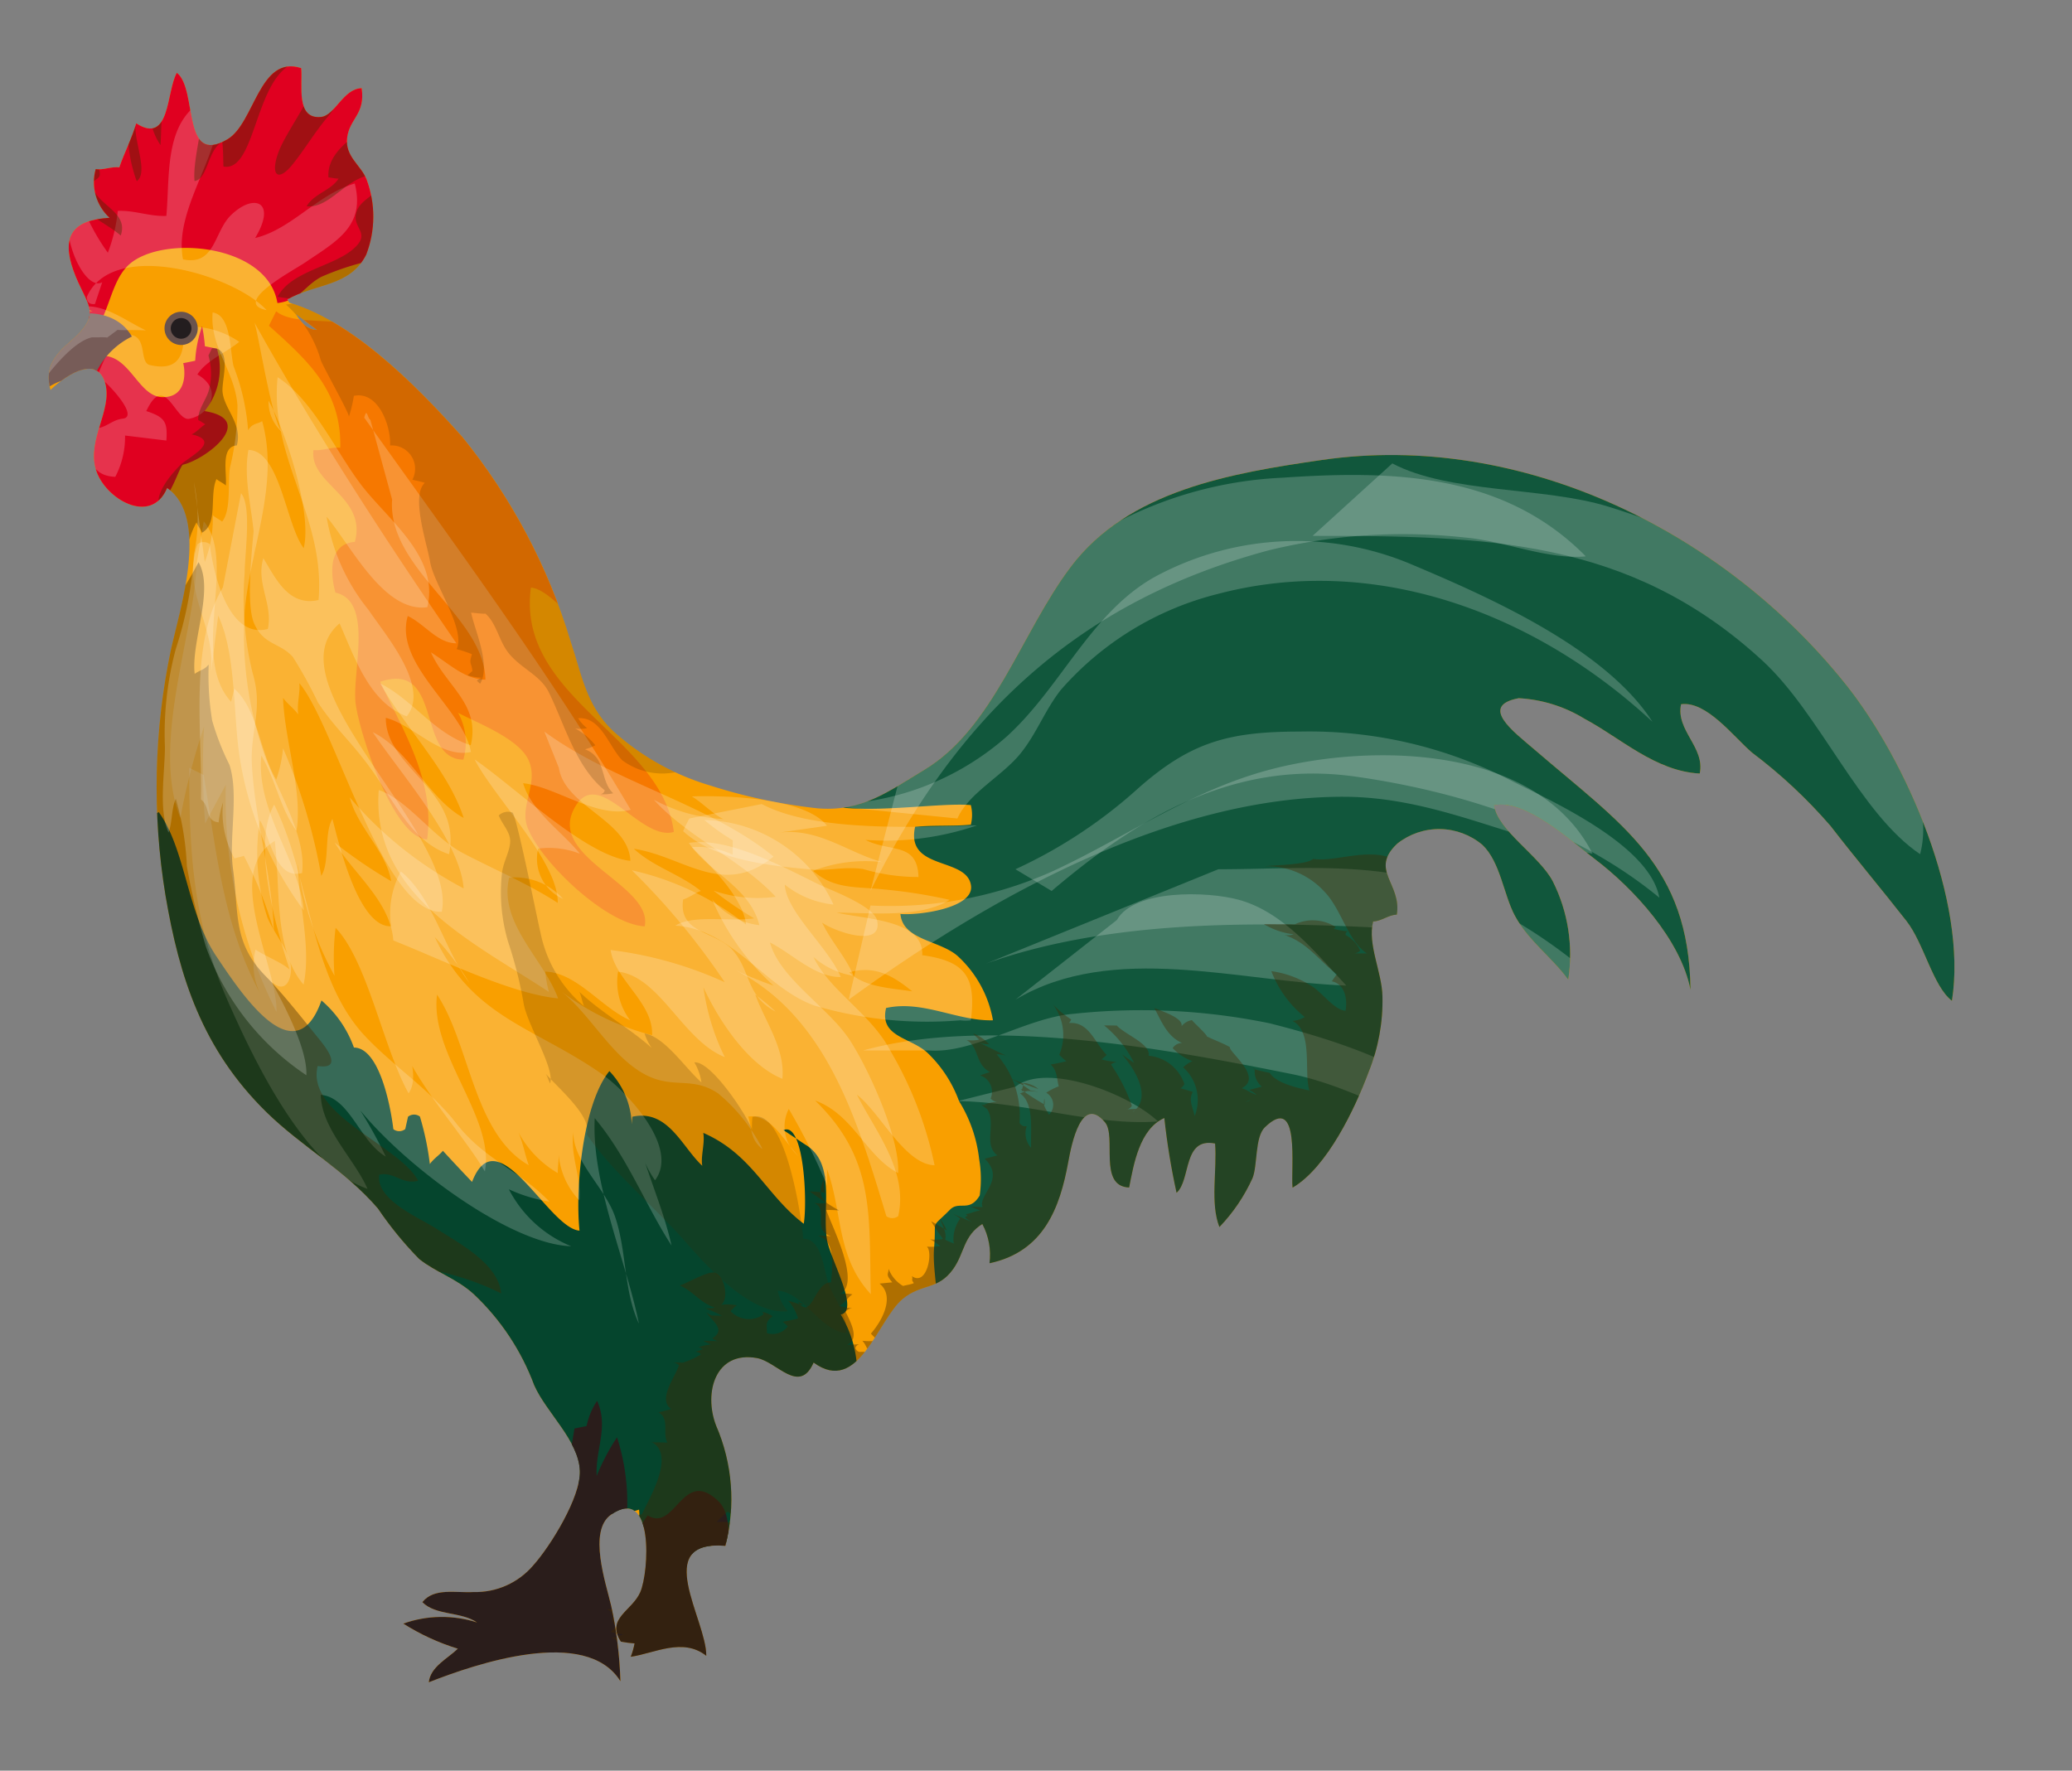 <svg xmlns="http://www.w3.org/2000/svg" xmlns:xlink="http://www.w3.org/1999/xlink" viewBox="0 0 97.669 83.472"><rect x="0" y="0" width="97.669" height="83.472" fill="#808080" stroke="none"/><defs><style>.cls-1{fill:none;}.cls-2{isolation:isolate;}.cls-3{clip-path:url(#clip-path);}.cls-4{fill:#f99f00;}.cls-5{fill:#11573c;}.cls-6{fill:#05452d;}.cls-7{fill:#f67800;}.cls-8{fill:#e00020;}.cls-9{fill:#fff;}.cls-12,.cls-9{opacity:0.2;}.cls-10{fill:#2a1d1b;}.cls-11{fill:#775c58;}.cls-12,.cls-13{fill:#422900;mix-blend-mode:multiply;}.cls-13{opacity:0.4;}.cls-14{fill:#69534e;}.cls-15{fill:#231d1f;}</style><clipPath id="clip-path" transform="translate(-194.164 -48.521)"><path class="cls-1" d="M207.203,62.644c3.246.622,6.594,4.057,8.753,6.479a28.203,28.203,0,0,1,5.11,9.652c.52,1.533.728,3.062,2.084,4.284a11.815,11.815,0,0,0,4.468,2.485,25.787,25.787,0,0,0,5.104,1.085c2.077.165,3.317-.797,4.997-1.805,3.273-1.961,4.571-6.455,6.908-9.566,2.723-3.624,7.583-4.433,11.841-5.052,9.409-1.367,18.938,3.364,24.701,10.579,2.856,3.573,5.75,10.229,5.004,14.916-.902-.697-1.314-2.705-2.148-3.77-1.172-1.498-2.4-2.953-3.582-4.483a23.819,23.819,0,0,0-3.695-3.45c-.871-.746-2.143-2.447-3.344-2.277-.256,1.242,1.139,2.021.881,3.265-2.084-.106-3.73-1.675-5.439-2.587a6.601,6.601,0,0,0-3.092-.964c-1.911.359-.205,1.607.718,2.402,4.146,3.575,7.306,5.461,7.378,11.341-.46-2.353-2.674-4.774-4.527-6.175-1.128-.851-3.266-2.837-4.731-2.518.143,1.159,2.147,2.388,2.766,3.582a7.681,7.681,0,0,1,.728,4.63c-.799-1.085-1.88-1.824-2.518-3.016-.529-.991-.682-2.529-1.527-3.332a3.17,3.17,0,0,0-4.011-.06c-1.333,1.252.216,1.875-.024,3.35-.393.008-.725.314-1.117.321-.273,1.08.416,2.388.44,3.528a8.955,8.955,0,0,1-.654,3.576c-.631,1.698-1.952,4.491-3.582,5.444-.095-.882.387-4.486-1.309-2.843-.473.46-.336,1.79-.578,2.392a8.251,8.251,0,0,1-1.562,2.308c-.444-1.132-.102-2.702-.204-3.938-1.532-.302-1.13,1.715-1.815,2.324a32.861,32.861,0,0,1-.577-3.526c-1.169.515-1.445,2.181-1.659,3.276-1.473-.055-.576-2.406-1.138-3.074-1.107-1.319-1.575,1.009-1.73,1.862-.397,2.187-1.165,4.241-3.714,4.783a3.067,3.067,0,0,0-.339-1.85c-.896.559-.835,1.364-1.369,2.117-.722,1.018-1.488.672-2.385,1.417-1.19.992-2.076,4.553-4.198,2.998-.675,1.536-1.728-.042-2.67-.212-1.966-.354-2.52,1.63-1.931,3.174a8.702,8.702,0,0,1,.44,5.677c-3.497-.286-.891,3.467-.899,5.183-1.109-.875-2.451-.112-3.559.047a3.522,3.522,0,0,0,.18-.63,5.881,5.881,0,0,1-.644-.082c-.713-1.099.517-1.438.91-2.328.419-.948.666-5.059-1.366-3.666-1.116.765-.244,3.258-.003,4.31a19.442,19.442,0,0,1,.435,3.551c-1.613-2.606-6.843-.816-9.032.048.076-.738.901-1.123,1.368-1.583a10.644,10.644,0,0,1-2.569-1.183,5.411,5.411,0,0,1,3.474-.055c-.748-.518-1.951-.317-2.576-.957.553-.692,1.559-.427,2.414-.476a3.572,3.572,0,0,0,2.809-1.255c.813-.905,2.248-3.226,2.201-4.456-.055-1.435-1.584-2.745-2.153-4.034a11.312,11.312,0,0,0-2.851-4.297c-.789-.725-1.794-1.037-2.571-1.66a16.977,16.977,0,0,1-1.945-2.38c-1.548-1.805-3.598-2.919-5.247-4.534-3.03-2.969-4.111-6.36-4.766-10.223a31.398,31.398,0,0,1,.262-11.61c.434-1.935,1.815-6.208-.185-7.599-.755,1.799-2.933.511-3.349-.843-.438-1.422.757-2.793.441-4.059-.326-1.305-1.678-.591-2.59.281-.289-1.053.198-1.647.956-2.3,1.578-1.362.704-1.69.121-3.342-.558-1.581-.062-2.369,1.708-2.473a2.272,2.272,0,0,1-.653-2.296c.308.065.81-.14,1.112-.078.237-.696.586-1.352.797-2.077,1.614,1.032,1.412-1.497,1.915-2.384,1.002.783.198,4.42,2.386,3.134,1.283-.754,1.494-3.999,3.475-3.355.077.778-.272,2.424.935,2.302.661-.067,1.045-1.333,1.915-1.356.18,1.241-.57,1.415-.684,2.337-.108.887.643,1.278.916,1.964a4.994,4.994,0,0,1-.016,3.546c-.768,1.528-2.406,1.353-3.721,2.114.372.522.636,1.43,1.403,1.434Z"/></clipPath></defs><g class="cls-2"><g id="Layer_1" data-name="Layer 1"><g class="cls-3"><path class="cls-4" d="M207.203,62.644c3.246.622,6.594,4.057,8.753,6.479a28.203,28.203,0,0,1,5.11,9.652c.52,1.533.728,3.062,2.084,4.284a11.815,11.815,0,0,0,4.468,2.485,25.787,25.787,0,0,0,5.104,1.085c2.077.165,3.317-.797,4.997-1.805,3.273-1.961,4.571-6.455,6.908-9.566,2.723-3.624,7.583-4.433,11.841-5.052,9.409-1.367,18.938,3.364,24.701,10.579,2.856,3.573,5.75,10.229,5.004,14.916-.902-.697-1.314-2.705-2.148-3.77-1.172-1.498-2.4-2.953-3.582-4.483a23.819,23.819,0,0,0-3.695-3.45c-.871-.746-2.143-2.447-3.344-2.277-.256,1.242,1.139,2.021.881,3.265-2.084-.106-3.73-1.675-5.439-2.587a6.601,6.601,0,0,0-3.092-.964c-1.911.359-.205,1.607.718,2.402,4.146,3.575,7.306,5.461,7.378,11.341-.46-2.353-2.674-4.774-4.527-6.175-1.128-.851-3.266-2.837-4.731-2.518.143,1.159,2.147,2.388,2.766,3.582a7.681,7.681,0,0,1,.728,4.63c-.799-1.085-1.88-1.824-2.518-3.016-.529-.991-.682-2.529-1.527-3.332a3.17,3.17,0,0,0-4.011-.06c-1.333,1.252.216,1.875-.024,3.35-.393.008-.725.314-1.117.321-.273,1.08.416,2.388.44,3.528a8.955,8.955,0,0,1-.654,3.576c-.631,1.698-1.952,4.491-3.582,5.444-.095-.882.387-4.486-1.309-2.843-.473.46-.336,1.79-.578,2.392a8.251,8.251,0,0,1-1.562,2.308c-.444-1.132-.102-2.702-.204-3.938-1.532-.302-1.13,1.715-1.815,2.324a32.861,32.861,0,0,1-.577-3.526c-1.169.515-1.445,2.181-1.659,3.276-1.473-.055-.576-2.406-1.138-3.074-1.107-1.319-1.575,1.009-1.73,1.862-.397,2.187-1.165,4.241-3.714,4.783a3.067,3.067,0,0,0-.339-1.85c-.896.559-.835,1.364-1.369,2.117-.722,1.018-1.488.672-2.385,1.417-1.19.992-2.076,4.553-4.198,2.998-.675,1.536-1.728-.042-2.67-.212-1.966-.354-2.52,1.63-1.931,3.174a8.702,8.702,0,0,1,.44,5.677c-3.497-.286-.891,3.467-.899,5.183-1.109-.875-2.451-.112-3.559.047a3.522,3.522,0,0,0,.18-.63,5.881,5.881,0,0,1-.644-.082c-.713-1.099.517-1.438.91-2.328.419-.948.666-5.059-1.366-3.666-1.116.765-.244,3.258-.003,4.31a19.442,19.442,0,0,1,.435,3.551c-1.613-2.606-6.843-.816-9.032.048.076-.738.901-1.123,1.368-1.583a10.644,10.644,0,0,1-2.569-1.183,5.411,5.411,0,0,1,3.474-.055c-.748-.518-1.951-.317-2.576-.957.553-.692,1.559-.427,2.414-.476a3.572,3.572,0,0,0,2.809-1.255c.813-.905,2.248-3.226,2.201-4.456-.055-1.435-1.584-2.745-2.153-4.034a11.312,11.312,0,0,0-2.851-4.297c-.789-.725-1.794-1.037-2.571-1.66a16.977,16.977,0,0,1-1.945-2.38c-1.548-1.805-3.598-2.919-5.247-4.534-3.03-2.969-4.111-6.36-4.766-10.223a31.398,31.398,0,0,1,.262-11.61c.434-1.935,1.815-6.208-.185-7.599-.755,1.799-2.933.511-3.349-.843-.438-1.422.757-2.793.441-4.059-.326-1.305-1.678-.591-2.59.281-.289-1.053.198-1.647.956-2.3,1.578-1.362.704-1.69.121-3.342-.558-1.581-.062-2.369,1.708-2.473a2.272,2.272,0,0,1-.653-2.296c.308.065.81-.14,1.112-.078.237-.696.586-1.352.797-2.077,1.614,1.032,1.412-1.497,1.915-2.384,1.002.783.198,4.42,2.386,3.134,1.283-.754,1.494-3.999,3.475-3.355.077.778-.272,2.424.935,2.302.661-.067,1.045-1.333,1.915-1.356.18,1.241-.57,1.415-.684,2.337-.108.887.643,1.278.916,1.964a4.994,4.994,0,0,1-.016,3.546c-.768,1.528-2.406,1.353-3.721,2.114.372.522.636,1.43,1.403,1.434Z" transform="translate(-194.164 -48.521)"/><path class="cls-5" d="M243.395,71.733c.262-.115.065-.594.643-.279-1.882,2.978-5.755,3.952-6.811,7.777-.549,1.988.122,3.426-1.783,4.715-1.199.811-2.628.89-3.715,1.794,1.279,1.598,6.184.567,8.198.733a1.9,1.9,0,0,1,0,.924c-.862.082-1.766.018-2.627.102-.46,2.076,2.443,1.402,2.635,2.767.151,1.068-2.466,1.415-3.327,1.341.111,1.234,1.84,1.238,2.687,1.973a5.371,5.371,0,0,1,1.675,3.039c-1.669.049-3.306-.964-5.038-.579-.322,1.352,1.111,1.373,1.921,2.085a5.957,5.957,0,0,1,1.518,2.305,6.589,6.589,0,0,1,.948,2.733,5.53,5.53,0,0,1,.026,1.715c-.487.818-.969.234-1.399.667-.962.969-.628.361-.751,1.794-.09,1.047.27,2.262.075,3.338-.321,1.773-2.086,3.27-1.996,5.076,1.338.098,2.573.227,3.713-.615,1.301-.961,1.1-2.969,2.291-3.877,1.521-1.16,1.469.008,2.484.443a5.565,5.565,0,0,0,4.098.341c3.947-.797,8.52.123,12.309-1.094,3.174-1.019,5.565-3.814,8.217-5.746,1.535-1.119,3.807-2.579,3.783-4.724,2.24-.481,5.098.451,7.447-.062,3.371-.736,7.357-2.495,9.508-5.191,2.353-2.949,2.064-6.239.416-9.488a38.093,38.093,0,0,0-10.246-12.642c-2.52-1.886-5.318-3.718-8.542-3.757-3.077-.038-5.649-1.562-8.617-1.975a35.332,35.332,0,0,0-9.907.191c-2.646.439-7.798,1.598-9.148,4.174Z" transform="translate(-194.164 -48.521)"/><path class="cls-6" d="M231.096,101.798c.941-.431,1.138,3.275.956,4.413-1.787-1.353-2.419-3.271-4.738-4.285.088.492-.13,1.111-.045,1.552-.952-.873-1.61-2.68-3.295-2.314a8.575,8.575,0,0,0-.05.873,3.805,3.805,0,0,0-1.035-3.023c-1.246,1.538-1.619,5.504-1.408,7.521-1.471-.1-3.866-5.418-5.066-2.297-.419-.438-.962-1.017-1.374-1.467-.159.197-.434.37-.615.625a13.241,13.241,0,0,0-.468-2.238.453.453,0,0,0-.561.008c-.043.193-.087.387-.13.58a.451.451,0,0,1-.561.006c-.139-1.151-.674-3.84-1.859-3.848a5.251,5.251,0,0,0-1.53-2.221c-1.248,3.549-3.784-.339-4.952-2.076-1.392-2.068-1.442-5.033-2.716-6.8a7.903,7.903,0,0,0-.907.532c-.036-1.341-.464-2.646-.452-3.947-3.092.087-2.845,8.065-2.682,10.205.264,3.444,1.853,9.429,4.707,11.709.747.597,1.717.744,2.389,1.36.658.604.793,1.616,1.522,2.217,1.514,1.25,4.314,1.917,6.156,2.82,1.512.741,8.03,5.016,7.833,6.78,1.65-.542,1.802.596,1.727,1.992.62-.833,1.468-.479,2.347-.789a2.483,2.483,0,0,1-.041.766c.756.002.89.92.751,1.789,1.072.293,2.058-.92,3.365-.989,1.196-.063,2.599,1.031,3.347-.743.654-1.55-.667-1.647-1.221-2.657a5.589,5.589,0,0,1-.708-3.705c1.13-.101,4.106-.773,4.748-.17a5.441,5.441,0,0,0-.735-3.488c.923-.168-.518-2.646-.655-3.561-.223-1.478.44-3.58-1.017-4.449Z" transform="translate(-194.164 -48.521)"/><path class="cls-7" d="M206.84,63.876c1.866,1.675,3.425,3.074,3.364,5.756-.346-.064-.914.166-1.261.102-.232,1.593,2.537,2.205,1.946,4.333-1.217.092-1.174,1.423-.915,2.39,1.836.406.756,3.815.958,5.261.204,1.464,1.793,6.326,3.365,6.37.378-2.71-1.081-5.04-2.212-7.427,2.966-1.006,1.698,3.649,3.92,3.67a2.897,2.897,0,0,0-.248-2.208c.921.491,2.883,1.218,3.331,2.254.478,1.105-.459,2.123-.05,3.167.645,1.65,3.726,4.559,5.515,4.646.404-1.915-4.425-3.184-3.379-5.439,1.092-2.355,3.132,1.461,4.753.989-.564-4.485-7.442-6.316-6.737-11.519,1.636.124,4.794,5.914,6.542,4.497,2.395-1.943-3.65-7.341-4.96-8.214-2.468-1.644-4.338-4.185-6.51-6.133-1.143-1.026-1.828-1.995-3.33-2.502-1.091-.368-2.982-.03-3.749-.674Z" transform="translate(-194.164 -48.521)"/><path class="cls-8" d="M196.933,63.534a2.284,2.284,0,0,1,1.597-.334c-4.5-1.653-3.79-7.011-1.615-10.616a6.499,6.499,0,0,1,2.751-2.647c1.04-.3,1.674.409,2.733.28,2.426-.295,3.444-2.029,6.167-1.64,4.173.596,8.562,3.494,7.174,8.483-.509,1.831-2.481,3.194-4.109,3.749a12.877,12.877,0,0,0-2.314.76c-.826.436-.999,1.107-2.076,1.239-.438-2.697-5.102-3.202-6.832-1.948-.812.588-.985,1.738-1.426,2.673Z" transform="translate(-194.164 -48.521)"/><path class="cls-8" d="M202.799,70.425c1.103-.27,3.489-2.123,1.009-2.525a3.195,3.195,0,0,0,.582-2.94c-.188-.04-.378-.079-.567-.116a7.871,7.871,0,0,0-.132-.941,5.809,5.809,0,0,0-.326,1.624q-.286.06-.572.116c.035-.006.372,1.647-1,1.598-1.091-.039-1.498-1.914-2.752-1.945a22.936,22.936,0,0,0-1.689,3.16,3.443,3.443,0,0,0,.93,3.354,3.382,3.382,0,0,0,2.816.918C202.136,72.459,202.598,70.474,202.799,70.425Z" transform="translate(-194.164 -48.521)"/><path class="cls-9" d="M204.449,77.541c.864,1.822.696,4.748,1.025,6.757a16.376,16.376,0,0,0,3.013,7.147c-.252-2.434-2.258-4.686-2.005-7.309.679,1.145.872,2.467,1.657,3.551.306-1.832-.57-4.29-.632-6.268.207.289.51.496.716.786-.074-.479.098-1.045.052-1.478,1.694,2.016,3.938,10.876,6.713,10.776.749-3.674-8.165-10.78-4.817-13.593.707,1.595,1.4,3.734,3.167,4.379,1.108-1.382-.987-3.808-1.8-5.013a9.431,9.431,0,0,1-1.98-4.396c1.154,1.36,2.697,4.534,4.748,4.267.584-2.356-1.832-4.101-3.091-5.737-1.22-1.585-2.282-4.03-3.965-5.107-.39,3.827,2.264,6.583,1.93,10.503-1.442.334-2.056-1.096-2.604-1.971-.354,1.2.466,2.158.213,3.337-1.876.495-2.575-2.661-2.739-4.002a.481.481,0,0,0-.569-.001c-.791,2.253.882,3.802.626,6.106Z" transform="translate(-194.164 -48.521)"/><path class="cls-9" d="M215.68,78.848c-.904-.004-1.489-.907-2.295-1.287-.666,2.282,2.64,4.408,2.978,6.411-1.452.305-2.658-1.252-4.012-1.612-.022,2.378,3.606,3.421,2.979,6.429-1.787-.58-2.68-2.654-3.716-4.072-.935-1.28-1.65-1.857-2.46-3.076a20.388,20.388,0,0,0-1.187-2.151c-.607-.683-1.392-.55-1.835-1.607-.434-1.037.024-4.348.024-4.832V74.705c.085-1.694-.578-3.327-.282-4.975,1.496.041,1.757,3.501,2.605,4.633.415-1.649-.859-5.542-1.656-6.95a1.914,1.914,0,0,0,.64,1.482c-.484-.557-1.034-4.215-1.301-5.162C209.044,68.915,212.322,73.965,215.68,78.848Z" transform="translate(-194.164 -48.521)"/><path class="cls-9" d="M211.623,68.317c-.158-.125-.162-.597-.29-.107,4.303,6.04,8.784,12.085,12.562,18.485-1.565.437-3.531-1.084-5.072-1.252.377,1.321,1.864,2.304,2.672,3.322a4.025,4.025,0,0,0-1.963-.24,2.07,2.07,0,0,0,1.177,2.373,3.055,3.055,0,0,0-2.544-1.005c-.511,2.132,1.632,3.848,2.306,5.693-2.244-.216-5.578-1.871-7.766-2.729-.134-1.833-1.867-3.141-2.764-4.614a21.985,21.985,0,0,0,2.661,1.818c-.237-1.426-1.583-2.518-1.952-3.952a18.144,18.144,0,0,0,5.37,4.293c-.167-2.258-3.005-5.447-4.286-7.367,1.766.878,2.631,3.149,4.287,4.045-.736-2.273-2.743-4.218-3.936-6.343,1.579.806,2.535,2.36,4.269,2.917.465-1.94-1.166-2.78-1.877-4.38.837.516,1.575,1.27,2.568,1.287-.06-3.005-4.632-5.201-4.397-8.488Z" transform="translate(-194.164 -48.521)"/><path class="cls-9" d="M219.822,83.008c3.251,2.393,7.796,3.423,10.804,5.893-2.387,1.969-4.252-.022-6.585-.367.936.862,2.178,1.195,3.159,1.989-.254.082-.533.306-.835.402-.24,1.629,1.57,1.493,2.347,2.401.865,1.014.606,2.132,2.017,2.888a10.273,10.273,0,0,0-.965-.807c.48,1.305,1.413,2.542,1.28,3.971-1.615-.654-2.987-2.727-3.721-4.31a10.658,10.658,0,0,0,1.005,3.287c-1.981-.787-3.054-3.799-5.03-4.03a2.984,2.984,0,0,0,.572,2.295c-1.344-.58-2.508-2.246-4.005-2.297a5.86,5.86,0,0,0,.173.958c-3.578-2.359-8.388-4.579-8.021-9.514,1.31.412,2.565,2.229,3.954,2.963,1.499.791,3.069,1.436,4.483,2.356.047-1.917-2.979-4.95-3.919-6.764,1.915,1.309,5.25,4.562,7.344,4.781-.085-1.915-3.091-2.55-3.373-4.388Z" transform="translate(-194.164 -48.521)"/><path class="cls-9" d="M228.705,88.132a9.823,9.823,0,0,1-1.341-.956,6.86,6.86,0,0,1,6.088,3.987,4.438,4.438,0,0,1-2.295-.94c.058,1.284,2.066,2.969,2.637,4.355-1.207.026-2.308-1.116-3.337-1.629.465,1.719,2.792,3.075,3.798,4.655.933,1.463,2.333,4.609,2.246,6.217-1.52-.791-2.113-2.77-3.911-3.417,2.832,2.757,2.529,5.353,2.622,9.128-1.654-1.806-1.314-3.866-2.074-5.927.039.269-.012.545.016.816a29.502,29.502,0,0,0-1.809-3.623,1.804,1.804,0,0,0,.468,2.227c-.722-.722-1.282-1.993-2.382-1.868.186.569.081,1.067.682,1.542a8.286,8.286,0,0,0-2.092-2.629c-1.123-.757-1.957-.299-3.074-.726-1.797-.686-2.859-2.928-4.321-4.081a11.936,11.936,0,0,0,4.276,2.057c.068-1.529-1.746-2.594-1.955-4.014a18.246,18.246,0,0,1,5.379,1.519,33.418,33.418,0,0,0-4.378-5.277,13.393,13.393,0,0,1,5.386,2.562c-.144-1.249-1.613-2.717-2.561-3.654a3.852,3.852,0,0,1,1.93.358Z" transform="translate(-194.164 -48.521)"/><path class="cls-9" d="M232.507,93.632c.759,1.6,2.722,2.678,3.628,4.426a17.753,17.753,0,0,1,2.083,5.396c-1.411-.043-2.566-2.491-3.663-3.33.866,1.714,2.433,3.605,1.949,5.728a.464.464,0,0,1-.559,0c-1.346-4.448-2.784-9.393-7.112-11.597a17.465,17.465,0,0,0,1.801.733,11.486,11.486,0,0,1-2.903-4.071,3.365,3.365,0,0,0,2.229,1.218c-.469-1.822-2.377-2.471-3.324-3.879,1.864-.288,4.45,1.144,6.109,1.951.537.262,2.616,1.018,2.763,1.71.276,1.292-1.933.553-2.593.097.421.887,1.111,1.612,1.485,2.507A3.699,3.699,0,0,1,232.507,93.632Z" transform="translate(-194.164 -48.521)"/><path class="cls-9" d="M230.755,87.79c1.955-.304,3.335.924,5.013,1.375a6.824,6.824,0,0,0-3.278.41c1.001.876,2.021.735,3.313.873a24.375,24.375,0,0,1,3.124.492c-1.329.848-3.578.622-5.329.601,1.232.312,4.126.31,4.038,2.008,2.022.286,2.552,1.004,2.292,3.071-2.111.277-3.153-3.006-5.731-2.261,1.339,1.32,4.374.264,5.405,2.246a18.884,18.884,0,0,1-7.063-.685c-2.331-.844-3.837-3.6-6.54-3.763.841-.534,2.556-.17,3.713-.344a17.399,17.399,0,0,1-1.911-1.305,6.34,6.34,0,0,0,2.926.288c-1.593-1.72-4.138-2.801-5.746-4.577a7.712,7.712,0,0,0,3.278.913c-.552-.278-.966-.755-1.484-1.067,1.704-.053,5.354.072,6.37,1.383Z" transform="translate(-194.164 -48.521)"/><path class="cls-9" d="M230.071,86.424c2.496,1.326,7.234,1.083,10.146,1.007a13.255,13.255,0,0,1-5.259.683c1.16.603,2.446.079,2.502,1.75a9.156,9.156,0,0,1-2.613-.376c-.848-.127-1.668.088-2.366.027-1.931-.168-4.601-.419-6.115-1.811.086-.205.176-.378.29-.598Z" transform="translate(-194.164 -48.521)"/><path class="cls-9" d="M203.424,75.149c-.071,3.099-2.161,8.472-.758,11.93a31.085,31.085,0,0,1,1.117-4.311,34.506,34.506,0,0,0,.051,4.576c.32-.608.656-1.237.975-1.825a22.381,22.381,0,0,0,2.39,10.708c.046-2.184-2.549-6.584-.084-8.062.277,2.169-.06,5.121,1.357,6.77.376-1.725-.239-3.862-.273-5.684a14.959,14.959,0,0,0,1.733,5.267,11.29,11.29,0,0,1,.051-2.259c1.508,1.576,2.24,5.651,3.441,7.802.601-.847-.193-2.667-.716-3.628.382,2.535,3.005,5.112,4.311,7.31.489-2.531-2.617-5.549-2.253-8.334,1.554,2.336,1.709,6.549,4.323,8.042-.178-.483-.268-1.041-.488-1.553a4.923,4.923,0,0,0,1.854,1.923c-.005-.289.058-.592.042-.898a3.579,3.579,0,0,0,.976,2.187c.102-1.118-.432-2.054-.283-3.211-.007,1.415,1.504,2.607,1.973,3.997.552,1.638.393,3.483,1.118,5.023-.596-2.972-2.245-6.599-2.083-9.684,1.551,1.85,2.392,4.106,3.621,6.002-.385-1.714-1.124-3.309-1.57-4.993a4.71,4.71,0,0,0,.791,1.917c1.179-1.563-1.391-4.226-2.486-4.995-3.184-2.235-6.118-2.643-7.897-6.473a12.075,12.075,0,0,1,1.631,2.167c-1.188-1.574-1.718-4.043-3.229-5.258a4.141,4.141,0,0,0-.46,2.583c-1.521.071-2.435-3.802-2.766-5.061-.402.676-.114,2.037-.525,2.687a27.033,27.033,0,0,0-1.802-6.019,6.21,6.21,0,0,1-.322,1.484c-.774-1.279-.868-3.309-1.974-4.287q-.076.308-.152.617c-1.967-2.154.308-6.607-1.29-8.508Z" transform="translate(-194.164 -48.521)"/><path class="cls-9" d="M198.983,61.826c-.942.525-2.42-3.103-1.101-4.064a9.739,9.739,0,0,0,1.366,2.671,7.567,7.567,0,0,0,.468-1.97c.817-.033,1.472.268,2.29.236.191-2.132-.176-4.91,2.392-5.729.625,2.433-2.109,5.206-1.607,7.779,1.525.312,1.451-1.296,2.256-2.081,1.088-1.062,2.184-.647,1.143,1.073,1.715-.408,2.943-2.064,4.697-2.569.509,2.01-.863,2.723-2.34,3.723-.608.412-3.473,1.915-1.817,2.246-1.511-1.655-7.261-3.399-8.474-.622q.004.377.384.333Z" transform="translate(-194.164 -48.521)"/><path class="cls-9" d="M199.948,68.257c-.491.053-.757.412-1.248.46-.521.99-.417,2.246.899,2.281a4.054,4.054,0,0,0,.46-1.945c.685.083,1.262.152,1.948.237.056-.85-.04-1.098-.947-1.39.879-1.877,1.36.481,2.015.364 1-.181,1.622-1.399.392-2.089.43-.677,1.429-1.075,1.973-1.54a4.116,4.116,0,0,0-2.647-.707c.163,1.594-.421,2.067-1.566,1.801-.583-.135.032-1.68-1.34-1.396-.434.09-.971,1.565-1.143,1.905C199.033,66.338,200.802,68.165,199.948,68.257Z" transform="translate(-194.164 -48.521)"/><path class="cls-9" d="M203.083,84.716c0,3.974.172,7.233,1.794,10.933,1.169,2.668,3.635,7.921,6.61,8.914-.633-1.435-2.165-2.821-2.203-4.429,1.365.114,1.827,2.186,3.064,2.91a21.129,21.129,0,0,0-2.124-3.517c1.46,2.786,7.585,7.643,10.865,7.744a5.743,5.743,0,0,1-2.939-2.686,7.085,7.085,0,0,0,1.911.579c-1.457-1.507-3.062-1.972-4.406-3.706-1.223-1.577-2.959-2.678-4.297-4.109-2.581-2.761-2.568-7.477-4.269-10.897-1.074,1.875.093,5.809.726,7.777-.374-.346-1.205-.656-1.605-.945a2.975,2.975,0,0,0,.324,2.261c-1.853-3.267-2.192-7.059-2.767-10.487Z" transform="translate(-194.164 -48.521)"/><path class="cls-9" d="M232.463,86.424a12.827,12.827,0,0,0,9.131-3.161c2.66-2.401,4.053-6.058,7.268-7.687a13.975,13.975,0,0,1,11.691-.511c3.727,1.567,9.271,4.001,11.504,7.482-5.554-5.155-13.118-7.963-20.471-6.031a14.493,14.493,0,0,0-7.423,4.535c-.747.956-1.127,2.032-1.879,2.971-.873,1.09-2.466,1.885-2.989,3.084Z" transform="translate(-194.164 -48.521)"/><path class="cls-9" d="M242.029,89.498a22.814,22.814,0,0,0,5.817-3.843c2.469-2.171,4.268-2.647,7.592-2.647a20.701,20.701,0,0,1,10.088,2.381c1.982.986,6.414,3.017,6.855,5.451-3.901-3.224-9.185-4.976-14.305-5.706-5.646-.805-10.146,1.822-14.34,5.389Z" transform="translate(-194.164 -48.521)"/><path class="cls-9" d="M246.811,91.89c.815-1.453,4.257-1.357,5.734-.956,2.127.578,3.662,2.53,5.079,4.047-5.03-.175-10.996-2.071-15.596.666Z" transform="translate(-194.164 -48.521)"/><path class="cls-9" d="M242.029,99.748c1.479-1.169,5.372.348,6.722,1.64-2.997.229-6.295-.938-9.455-.957Z" transform="translate(-194.164 -48.521)"/><path class="cls-9" d="M234.171,95.648c6.513-4.754,15.085-9.568,23.308-9.566,4.312.002,7.844,1.992,11.754,2.682-2.615-5.148-10.445-5.212-15.171-3.972-3.782.993-6.791,3.183-10.257,4.791a18.704,18.704,0,0,1-8.609,1.625Z" transform="translate(-194.164 -48.521)"/><path class="cls-9" d="M251.594,89.498c4.064,0,8.191-.489,11.947,1.349a24.793,24.793,0,0,1,8.107,6.122c-4.492-1.185-7.996-4.509-13.137-4.746-5.803-.267-12.322-.249-17.85,1.717Z" transform="translate(-194.164 -48.521)"/><path class="cls-9" d="M237.929,98.04c2.095.176,4.608-1.545,6.833-1.726a29.998,29.998,0,0,1,9.242.445c3.856.974,8.572,2.57,10.795,6.011-3.131-.669-6.375-2.938-9.764-3.619-5.898-1.186-14.283-2.749-20.181-1.111Z" transform="translate(-194.164 -48.521)"/><path class="cls-9" d="M259.794,70.367c2.702,1.423,7.135,1.097,10.164,2.032,3.288,1.015,6.705,2.533,9.062,5.057,2.324,2.491,6.654,7.531,5.654,11.332-2.859-1.924-4.723-6.629-7.432-9.121-6.283-5.783-13.099-5.884-21.207-5.884Z" transform="translate(-194.164 -48.521)"/><path class="cls-9" d="M237.929,79.933c1.619-2.048,4.652-3.928,6.739-5.474a18.641,18.641,0,0,1,9.925-3.417c5.099-.35,10.417-.261,14.321,3.707-1.828.166-3.816-.723-5.697-.889a26.761,26.761,0,0,0-9.231.6c-8.978,2.406-14.667,7.768-18.79,16.064Z" transform="translate(-194.164 -48.521)"/><path class="cls-10" d="M217.09,121.613a.309.309,0,0,0,.334.392c.852-.778,1.433-2.067,2.324-2.743.042.204.089.408.141.61.996-.722,1.097-2.657,1.357-4.009q.284-.059.569-.115a3.347,3.347,0,0,1,.493-1.188c.566,1.214-.095,2.331-.016,3.535a10.111,10.111,0,0,1,.957-1.819,10.081,10.081,0,0,1,.134,5.72c.54-.647.826-1.356,1.31-2.039,1.31.822,1.643-2.303,3.336-.666,1.007.975.087,3.734.327,5.063.248,1.38,1.975,2.937,1.133,4.45-.955,1.717-4.406,1.818-5.995,2.11-3.337.616-12.011,2.724-13.577-1.443-1.541-4.1,2.76-6.346,4.782-9.225Z" transform="translate(-194.164 -48.521)"/><path class="cls-11" d="M200.38,64.386a3.643,3.643,0,0,0-1.895,2.242c-1.571-.907-2.611.915-3.903,1.194-.3-.476.057-1.039-.417-1.395.1.075.574-.124.683-.168C194.366,63.75,199.084,62.078,200.38,64.386Z" transform="translate(-194.164 -48.521)"/><path class="cls-9" d="M198.542,64.415a.594.594,0,0,1-.139.009q.317-.001.633-.001h-.202a2.67,2.67,0,0,1,.39.009c.025-.023.465-.345.477-.359a4.491,4.491,0,0,0,.5.009c.133-.002.268.001.401,0-.049.001-.098,0-.147-.001q.294.002.589.014c-1.013-.455-2.353-1.606-3.589-.918-.836.466-1.349,2.565-1.243,3.45a.187.187,0,0,1-.158.035C196.529,66.008,197.642,64.574,198.542,64.415Z" transform="translate(-194.164 -48.521)"/><path class="cls-12" d="M210.61,68.164a6.081,6.081,0,0,0,.234-.981c1.168-.243,1.756,1.444,1.708,2.339a1.1,1.1,0,0,1,1.05,1.614c.197.043.394.091.589.145-.678.614.112,2.901.251,3.742.171,1.029,1.692,3.175,1.247,4.098a6.179,6.179,0,0,1,.722.239c-.153.487-.03.356.022.785a2.592,2.592,0,0,1-.237.214,3.984,3.984,0,0,0,.732.12.422.422,0,0,0-.282.128.873.873,0,0,0,.151.145c.523-.899-.276-2.564-.424-3.351.032-.006.934.121.606-.005.592.441.681,1.328,1.174,1.929.593.724,1.485,1.027,1.882,1.834.742,1.506,1.274,3.523,2.635,4.618a.239.239,0,0,1-.188.184,2.136,2.136,0,0,0,.589-.043c-.644-.592-.298-1.677-1.331-2.074a2.003,2.003,0,0,0,.483-.191,3.058,3.058,0,0,0-.944-.791,1.509,1.509,0,0,0,.56-.016,1.676,1.676,0,0,1-.424-.467c1.081-.088,1.474,1.382,2.084,1.986a3.175,3.175,0,0,0,2.676.52c-.867-1.139-2.356-1.258-2.899-2.861-.413-1.217-.938-2.354-1.395-3.595-.525-1.425-1.056-2.825-1.546-4.27-.255-.752-.442-1.492-.769-2.221a6.601,6.601,0,0,0-.507-.899c-.177-.279-.807-.259-.27-.415a11.462,11.462,0,0,1-1.993-1.243c-.566-.487-1.032-1.35-1.712-1.588a4.697,4.697,0,0,1,.478-.168c-1.406-.245-2.484-2.648-4.024-2.689a1.533,1.533,0,0,0,.574-.034c-1.287-.166-1.814-1.995-3.172-2.196.157.004.315.007.472.009a15.745,15.745,0,0,0-1.764.165,5.6,5.6,0,0,1,1.638,2.625C209.42,65.862,210.638,68.01,210.61,68.164Z" transform="translate(-194.164 -48.521)"/><path class="cls-13" d="M224.886,116.503c.358.035.179.022.174.012q.283.002.566.013c-.254-.436.125-1.105-.418-1.426.2-.05.399-.103.598-.158-.665-.449.191-1.507.362-2.066a.47.47,0,0,0-.272-.129q.29.004.581.008a.896.896,0,0,0-.144.008,3.897,3.897,0,0,0,.872-.397.383.383,0,0,0-.276-.123,1.656,1.656,0,0,0,.356-.129.719.719,0,0,0-.191-.085,2.226,2.226,0,0,1,.585-.128c-.127-.052-.256-.122-.372-.175.241.007.483.011.725.013a.493.493,0,0,1-.287-.133c.654-.413.002-.79-.29-1.221a.918.918,0,0,0,.294.16.614.614,0,0,0-.137-.011q.294.002.587.013a6.392,6.392,0,0,0-.816-.362,1.147,1.147,0,0,0,.477-.026c-.689-.212-1.017-.773-1.656-1.037.243-.065,1.366-.712,1.656-.606.496.18.66,1.284.29,1.515a2.326,2.326,0,0,1,.736.021,2.723,2.723,0,0,0-.286.274,1.186,1.186,0,0,0,1.546.163c.007-.094-.04-.141-.142-.141a1.324,1.324,0,0,1,.584.222c-.378.276-.265.401-.273.794a.89.89,0,0,0,.982-.316,1.503,1.503,0,0,0-.24-.218q.367-.065.727-.157a2.269,2.269,0,0,0-.469-.843c.118.039,1.181.391.463.052.665.943.765-.93,1.561-.908.056-.72.24-1.956-.62-2.204q.303.005.606.021c-.896-.285-.075-1.24-.772-1.559a1.757,1.757,0,0,0,.598-.016c-.547-.405-.226-.968.013-1.46a1.281,1.281,0,0,0-.103.994,5.373,5.373,0,0,0-.735-.064q.672.479,1.386.897a4.082,4.082,0,0,0-.599-.021c.269.783,1.668,3.483.635,3.958a1.749,1.749,0,0,1,.597.016c-.222.15-.351.399-.595.538a1.977,1.977,0,0,0,.597.117.454.454,0,0,0-.325.162c.221.47.698,1.292.068,1.562.196-.008.393-.017.589-.025a.225.225,0,0,0-.189.184.261.261,0,0,0,.258.184c.008.002-.126-.034-.139-.014-.019-.005.585.012.584.013-.248-.227-.163-.286-.379-.533a2.622,2.622,0,0,0,.736-.016,3.395,3.395,0,0,1-.334-.322c.498-.56,1.164-1.738.409-2.357.2-.019.399-.04.599-.059-.344-.397-.168-.373-.175-.641a1.581,1.581,0,0,0,.748.848c-.335-.024.335-.092.442-.174-.149-.196-.026-.144-.089-.325.719.503,1-1.16.703-1.39q.301.007.603.003c-.205.004-.414.001-.619,0a3.826,3.826,0,0,0,.657-.029,3.51,3.51,0,0,0-.487-.322,1.719,1.719,0,0,0,.606-.017,9.506,9.506,0,0,1-.557-.833q.375.206.738.434a2.655,2.655,0,0,0-.329-.557c.147.352.342.724.248.99.233.11.536.252.402.145a1.636,1.636,0,0,1,.31-1.136,2.138,2.138,0,0,0-.603-.345q.686.303,1.373.601a2.062,2.062,0,0,1-.542-.306c.13-.148.196.002.038-.163.233-.028.447-.147.681-.17-.156-.05-.318-.145-.486-.181q.297.007.595.022c-.244-.56,1.119-1.298.098-2.28q.3-.075.598-.158c-.732-.541.066-1.651-.594-2.319a7.295,7.295,0,0,0,.57.479c-.237-.143-.491-.382-.727-.539q.387.023.775.027a1.988,1.988,0,0,1-.64-.043,1.84,1.84,0,0,1,.617-.128.434.434,0,0,1-.317-.162.809.809,0,0,0-.496-1.084q.231-.089.469-.158c-.71-.355-.52-1.209-1.109-1.512a1.596,1.596,0,0,0,.594-.02,2.251,2.251,0,0,1-.286-.297,2.077,2.077,0,0,1,.759.515,1.152,1.152,0,0,1-.61-.142c.523.249,1.04.509,1.563.759a1.145,1.145,0,0,0-.606-.142,4.387,4.387,0,0,1,1.083,3.229.303.303,0,0,0,.341.158,1.02,1.02,0,0,0,.202,1.021c-.027-.812.162-2.096-.517-2.562a2.202,2.202,0,0,1,.489-.143,6.821,6.821,0,0,0-1.034-.625,11.5,11.5,0,0,0,1.405.557,1.261,1.261,0,0,0-.68-.284c-.007.021-.105.371-.109.382a4.125,4.125,0,0,1,.814.043,7.293,7.293,0,0,0-.854-.131,11.807,11.807,0,0,0,1.127.726,2.236,2.236,0,0,0-.01-.291c-.076.39.043.426.213.772a.655.655,0,0,0-.128-1.04,2.782,2.782,0,0,1,.589-.3c-.099-.385-.067-.74-.381-1.032.25-.039.496-.091.74-.154a2.888,2.888,0,0,1-.334-.303,2.398,2.398,0,0,0-.29-2.369,4.437,4.437,0,0,0,.854.703.514.514,0,0,1-.11.168c.949-.08,1.213.934,1.78,1.503a2.187,2.187,0,0,1-.245.213,4.04,4.04,0,0,0,.732.121.486.486,0,0,0-.282.119,8.196,8.196,0,0,1,.982,1.942.298.298,0,0,1-.274.171q.296-.015.59-.022a.462.462,0,0,0-.277.155c.969-.694.041-2.121-.511-2.726.189.137.38.27.574.399a5.304,5.304,0,0,0-1.407-1.759c.029-.006.589.003.596.004.391.429,1.613.868,1.499,1.422a1.969,1.969,0,0,1,1.685,1.328.403.403,0,0,1-.182.208c.194.053.387.109.58.168-.21.395-.012.676.09,1.14a2.063,2.063,0,0,0-.545-2.296,1.532,1.532,0,0,1,.436-.292,2.425,2.425,0,0,1-.93-.615.539.539,0,0,1,.446-.242c-.712-.304-.983-1.044-1.311-1.648.426.175,1.379.481,1.283.861a.785.785,0,0,1,.489-.289c.148.18,1.25,1.181.353.563.441.301.97.443,1.436.707-.058.231,1.58,1.419.559,1.94.256.064.519.29.799.341a4.562,4.562,0,0,1-.635.312c.209-.007.418-.012.629-.014-.209.002-.416.007-.625.013.3-.063.358-.253.52-.359a1.895,1.895,0,0,0-.338-.212c.199-.05.399-.103.598-.158a.917.917,0,0,1-.328-.841c-.367-.042.829.236.7.188.286.481,1.282.712,1.87.837-.272-.847.193-2.786-.796-3.28a1.324,1.324,0,0,0,.575-.183,5.123,5.123,0,0,1-1.572-2.164,4.682,4.682,0,0,1,1.815.652c.549.291,1.129,1.184,1.683,1.215.096-.546-.024-1.257-.653-1.39.062-.057.15-.231.246-.326-.87-.678-1.385-1.493-2.475-1.857a.857.857,0,0,0,.439-.03,3.516,3.516,0,0,1-1.409-.482c.201.004.896.01.862.008-.068-.011.754.006.596.004a1.994,1.994,0,0,1,1.932.129.754.754,0,0,1-.103.08,3.392,3.392,0,0,0,.715.124c-.107.002-.156.059-.149.17a1.514,1.514,0,0,1,.687.738.464.464,0,0,1-.273.127c.198-.001.397,0,.594.004-.906-.594-1.209-2.102-2.006-2.914a3.687,3.687,0,0,0-2.853-1.197c.523-.052,2.071-.074,2.323-.35.996.176,2.603-.554,3.803.018-.049-.005-.099-.01-.148-.014a2.228,2.228,0,0,1,.615.04c.139.304.615.599.683.828-.282.124.52.021.52.021a.988.988,0,0,1-.135.274c.051.12.232.134.293.251a1.053,1.053,0,0,0-.237.174,3.816,3.816,0,0,0,.755.132c-.215-.001-.431-.004-.644-.012a2.213,2.213,0,0,1,.654.034,1.127,1.127,0,0,1-.134.271c-.002.403.301.37-.12.775a3.472,3.472,0,0,0,.74.116.493.493,0,0,0-.338.162c.584.9,2.243,4.279,1.305,5.188a2.137,2.137,0,0,1,.736.191c-.449.539.008,1.274.037,1.935a14.179,14.179,0,0,1-.512,2.956,14.924,14.924,0,0,1-1.025,3.785c-.307.683-2.339,3.139-2.174,3.45-1.742,1.293-3.129,3.901-5.218,4.595a.622.622,0,0,1,.253.153c-2.033.561-4.121.429-6.186.774-1.391.232-2.566.456-3.812-.3.403.135.804.28,1.198.437-1.238-.591-2.396-1.768-3.858-1.634-.114.073-.924.338-1.226.542-.731.494-1.031,1.42-1.871,1.765.107.158.102.514.258.69-.579.323-.44,1.02-1.101,1.114q.215-.004.431-.008a4.177,4.177,0,0,1-1.867-.298q.613.272,1.205.589c-1.03-.211-1.182.182-1.996.262-.61.06-.217.32-.851-.024-.383-.207-.385-.784-.855-1.013a3.241,3.241,0,0,0-1.37.005q.22.089.44.18a5.158,5.158,0,0,0-2.357,1.28c-.582.481-.943,1.06-1.835,1.248q.237-.011.473-.018a2.278,2.278,0,0,1-2.138-.136,6.38,6.38,0,0,0-.516.496,2.052,2.052,0,0,1,.64.016,3.822,3.822,0,0,0,.024.837.424.424,0,0,1-.323.172,2.025,2.025,0,0,1,.64.016c-.561.991.439,3.704-.636,4.254a1.732,1.732,0,0,1,.598.016c-.802.659.205,2.08-1.5,2.066a1.33,1.33,0,0,0,.45.134,3.064,3.064,0,0,0-.799.033,1.194,1.194,0,0,0,.413.138c-.631-.085-1.148.27-1.786.175.255-.198-.923-.981-1.486-.853.21-.051.414-.138.625-.189-.209.002-.419.006-.629.009q.314-.002.627-.001c-1.261.332-.826-1.082-1.813-1.375.206.003.413.006.619.009q-.315.004-.629.009c.2-.038.394-.132.59-.18a3.227,3.227,0,0,1-.625-.123c.047-.02.293-.236.343-.26-.456-.303-.138-.217-.317-.653a.43.43,0,0,0-.316-.167,1.759,1.759,0,0,0,.598-.017,8.96,8.96,0,0,1-.57-2.163c.286.137.634.212.911.366-1.446-.956-.712-2.386.835-2.643C224.7,119.261,226.046,117.124,224.886,116.503Z" transform="translate(-194.164 -48.521)"/><path class="cls-12" d="M225.494,98.521a2.414,2.414,0,0,1-.947-1.283c.958.168,1.9,1.614,2.681,2.309a2.541,2.541,0,0,0-.335-.943c.777-.088,2.473,2.479,2.719,3.168a3.866,3.866,0,0,1,.022-.601c1.568-.422,2.328,4.822,2.391,5.754.847-.048.975,1.415,1.18,2.074.198.636,1.042,1.705.815,2.37-1.238-.181-1.985-1.918-3.194-2.001a2.018,2.018,0,0,0,.473.963c-1.686.221-3.801-2.095-4.765-3.202-1.518-1.743-3.414-3.236-4.71-5.132.281-.828-1.396-2.226-1.928-2.852.061.101.137.323.196.449.249-.659-1.066-2.766-1.241-3.745a19.701,19.701,0,0,0-.726-2.9,8.145,8.145,0,0,1-.3-3.249c.044-.511.374-1.042.388-1.495.014-.454-.346-.776-.541-1.242a.632.632,0,0,1,.639-.14c.188.028,1.197,5.141,1.333,5.675a6.094,6.094,0,0,0,2.051,3.458c-.09-.207-.121-.465-.219-.677C222.726,96.463,224.336,97.238,225.494,98.521Z" transform="translate(-194.164 -48.521)"/><path class="cls-13" d="M204.159,64.936c.98-.045.445,1.484.495,2.053.072.816.944,1.496.675,2.529-.786.06-.459,1.307-.521,1.891-.073-.086-.361-.223-.44-.306-.35.788.096,2.103-.684,2.531-.061-.167-.197-.321-.255-.486-.723,1.275-.525,2.91-1.152,4.201.012-.977.103-1.918.183-2.848a2.962,2.962,0,0,0-.137-1.238c-.114-.316-.665-.717-.691-1.02-.048-.581.599-1.37,1.033-1.798.388-.383,1.985-1.127.53-1.447.231-.098.474-.386.649-.474-.066-.028-.21-.147-.337-.2-.016-.477.323-.879.482-1.337a3.091,3.091,0,0,0,0-1.708Z" transform="translate(-194.164 -48.521)"/><path class="cls-13" d="M197.28,57.639c.555.812,1.846,1.362,2.575,1.985.399-1.136-1.185-1.439-1.344-2.378-.038-.223.356-.273.361-.498.008-.315-.243-.589-.182-.858.163-.715.372-.77,1.169-.717a5.448,5.448,0,0,1,.333-.641,6.808,6.808,0,0,0,.417,2.531c.801-.575-.952-3.262.616-3.377a2.93,2.93,0,0,0,.503,1.673c.073-.604-.002-6.464,1.712-4.431,1.09,1.292-.25,4.613-.106,6.129.643-.097.609-1.478,1.307-1.844.048.373.041.78.055,1.157,1.775.337,1.404-5.692,4.39-4.901.206,1.283-1.39,3.078-1.815,4.282-.361,1.023-.01,1.384.688.516.58-.721,1.05-1.528,1.674-2.263.613-.723.807-1.455,1.7-1.841.97-.418,1.906-.026,1.408,1.034-.603,1.282-3.208,1.98-3.095,3.686.153.013.324.06.474.059-.334.552-1.154.701-1.502,1.303,1.223.122,1.987-1.684,3.542-1.481.103.957-1.02,1.022-1.21,1.811-.178.737.761.934-.168,1.713-.964.808-2.907,1.025-3.531,2.224a9.303,9.303,0,0,0,3.74-.099c2.01-.539,2.902-2.044,3.762-3.924.739-1.618,1.339-5.081.303-6.703a6.068,6.068,0,0,0-3.553-2.087,19.243,19.243,0,0,0-8.881-.298,5.267,5.267,0,0,0-3.378,1.873C198.335,52.431,196.357,56.287,197.28,57.639Z" transform="translate(-194.164 -48.521)"/><path class="cls-13" d="M202.109,78.258c-.844.793-.848,2.833-1.025,3.966a34.687,34.687,0,0,0-.512,5.389,21.552,21.552,0,0,0,3.625,12.672,11.138,11.138,0,0,0,4.402,3.715c1.14.575,1.596,1.701,2.562,2.609a7.498,7.498,0,0,0,1.878,1.58,6.287,6.287,0,0,0,1.888.291,12.657,12.657,0,0,1,2.863,1.016c-.139-1.41-1.967-2.351-3.047-3.048-.831-.536-2.865-1.352-2.702-2.546.686-.165,1.088.484,1.835.281-.874-1.67-5.303-3.087-4.738-5.409,1.31.193.273-1.017-.026-1.384-.791-.974-1.557-1.962-2.437-2.864-1.547-1.582-1.247-2.969-1.528-5.039-.202-1.48.29-3.518-.168-4.915a11.868,11.868,0,0,1-.814-2.084,13.098,13.098,0,0,1-.164-2.64c-.204.258-.421.262-.66.441-.178-1.526.935-3.956.182-5.265A17.882,17.882,0,0,1,202.28,77.062Z" transform="translate(-194.164 -48.521)"/><path class="cls-9" d="M203.305,71.256a8.279,8.279,0,0,1,0,3.399,17.719,17.719,0,0,1-.854,4.457,15.451,15.451,0,0,0-.513,4.62c0,1.175-.311,2.998.171,4.036.192-.525.119-1.072.342-1.592a13.409,13.409,0,0,1,.521,3.184,35.329,35.329,0,0,0,.887,3.758,12.258,12.258,0,0,0,4.747,6.092c.055-1.242-1.06-3.336-1.642-4.406.631.573.933-.052.917-.662-.02-.725-.863-1.71-1.122-2.396a9.829,9.829,0,0,1-.346-4.555c.476.707.703,2.838,1.989,2.485.233-1.892-1.354-4.143-1.894-5.952a17.134,17.134,0,0,1-.816-6.32c.249-3.017,1.665-6.043.829-9.03-.218.143-.453.085-.662.43a10.422,10.422,0,0,0-.684-3.015c-.182-.731-.102-2.406-.987-2.539-.142,1.656,1.05,2.765,1.17,4.381a12.207,12.207,0,0,1-.355,2.936c-.115.685.074,2.01-.371,2.545-.068-.069-.36-.216-.439-.306a5.583,5.583,0,0,1-.377,2.207Z" transform="translate(-194.164 -48.521)"/><path class="cls-9" d="M204.671,76.209c-1.614,2.721-.955,6.929-1.033,10.001.461.347.17,1.005.833,1.079a4.229,4.229,0,0,1,.209-.951,4.468,4.468,0,0,0,.538,2.656c.119-.06.318-.068.44-.133a19.316,19.316,0,0,1,1.413,3.531c-.081-2.648-.89-5.197-1.033-7.821-.087-1.602.545-2.621.038-4.308a14.493,14.493,0,0,1-.38-4.697c0-.913.347-3.181-.17-3.796Z" transform="translate(-194.164 -48.521)"/></g><path class="cls-14" d="M203.485,64.002a.783.783,0,1,1-.783-.784A.783.783,0,0,1,203.485,64.002Z" transform="translate(-194.164 -48.521)"/><path class="cls-15" d="M203.188,64.002a.487.487,0,1,1-.486-.487A.486.486,0,0,1,203.188,64.002Z" transform="translate(-194.164 -48.521)"/></g></g></svg>